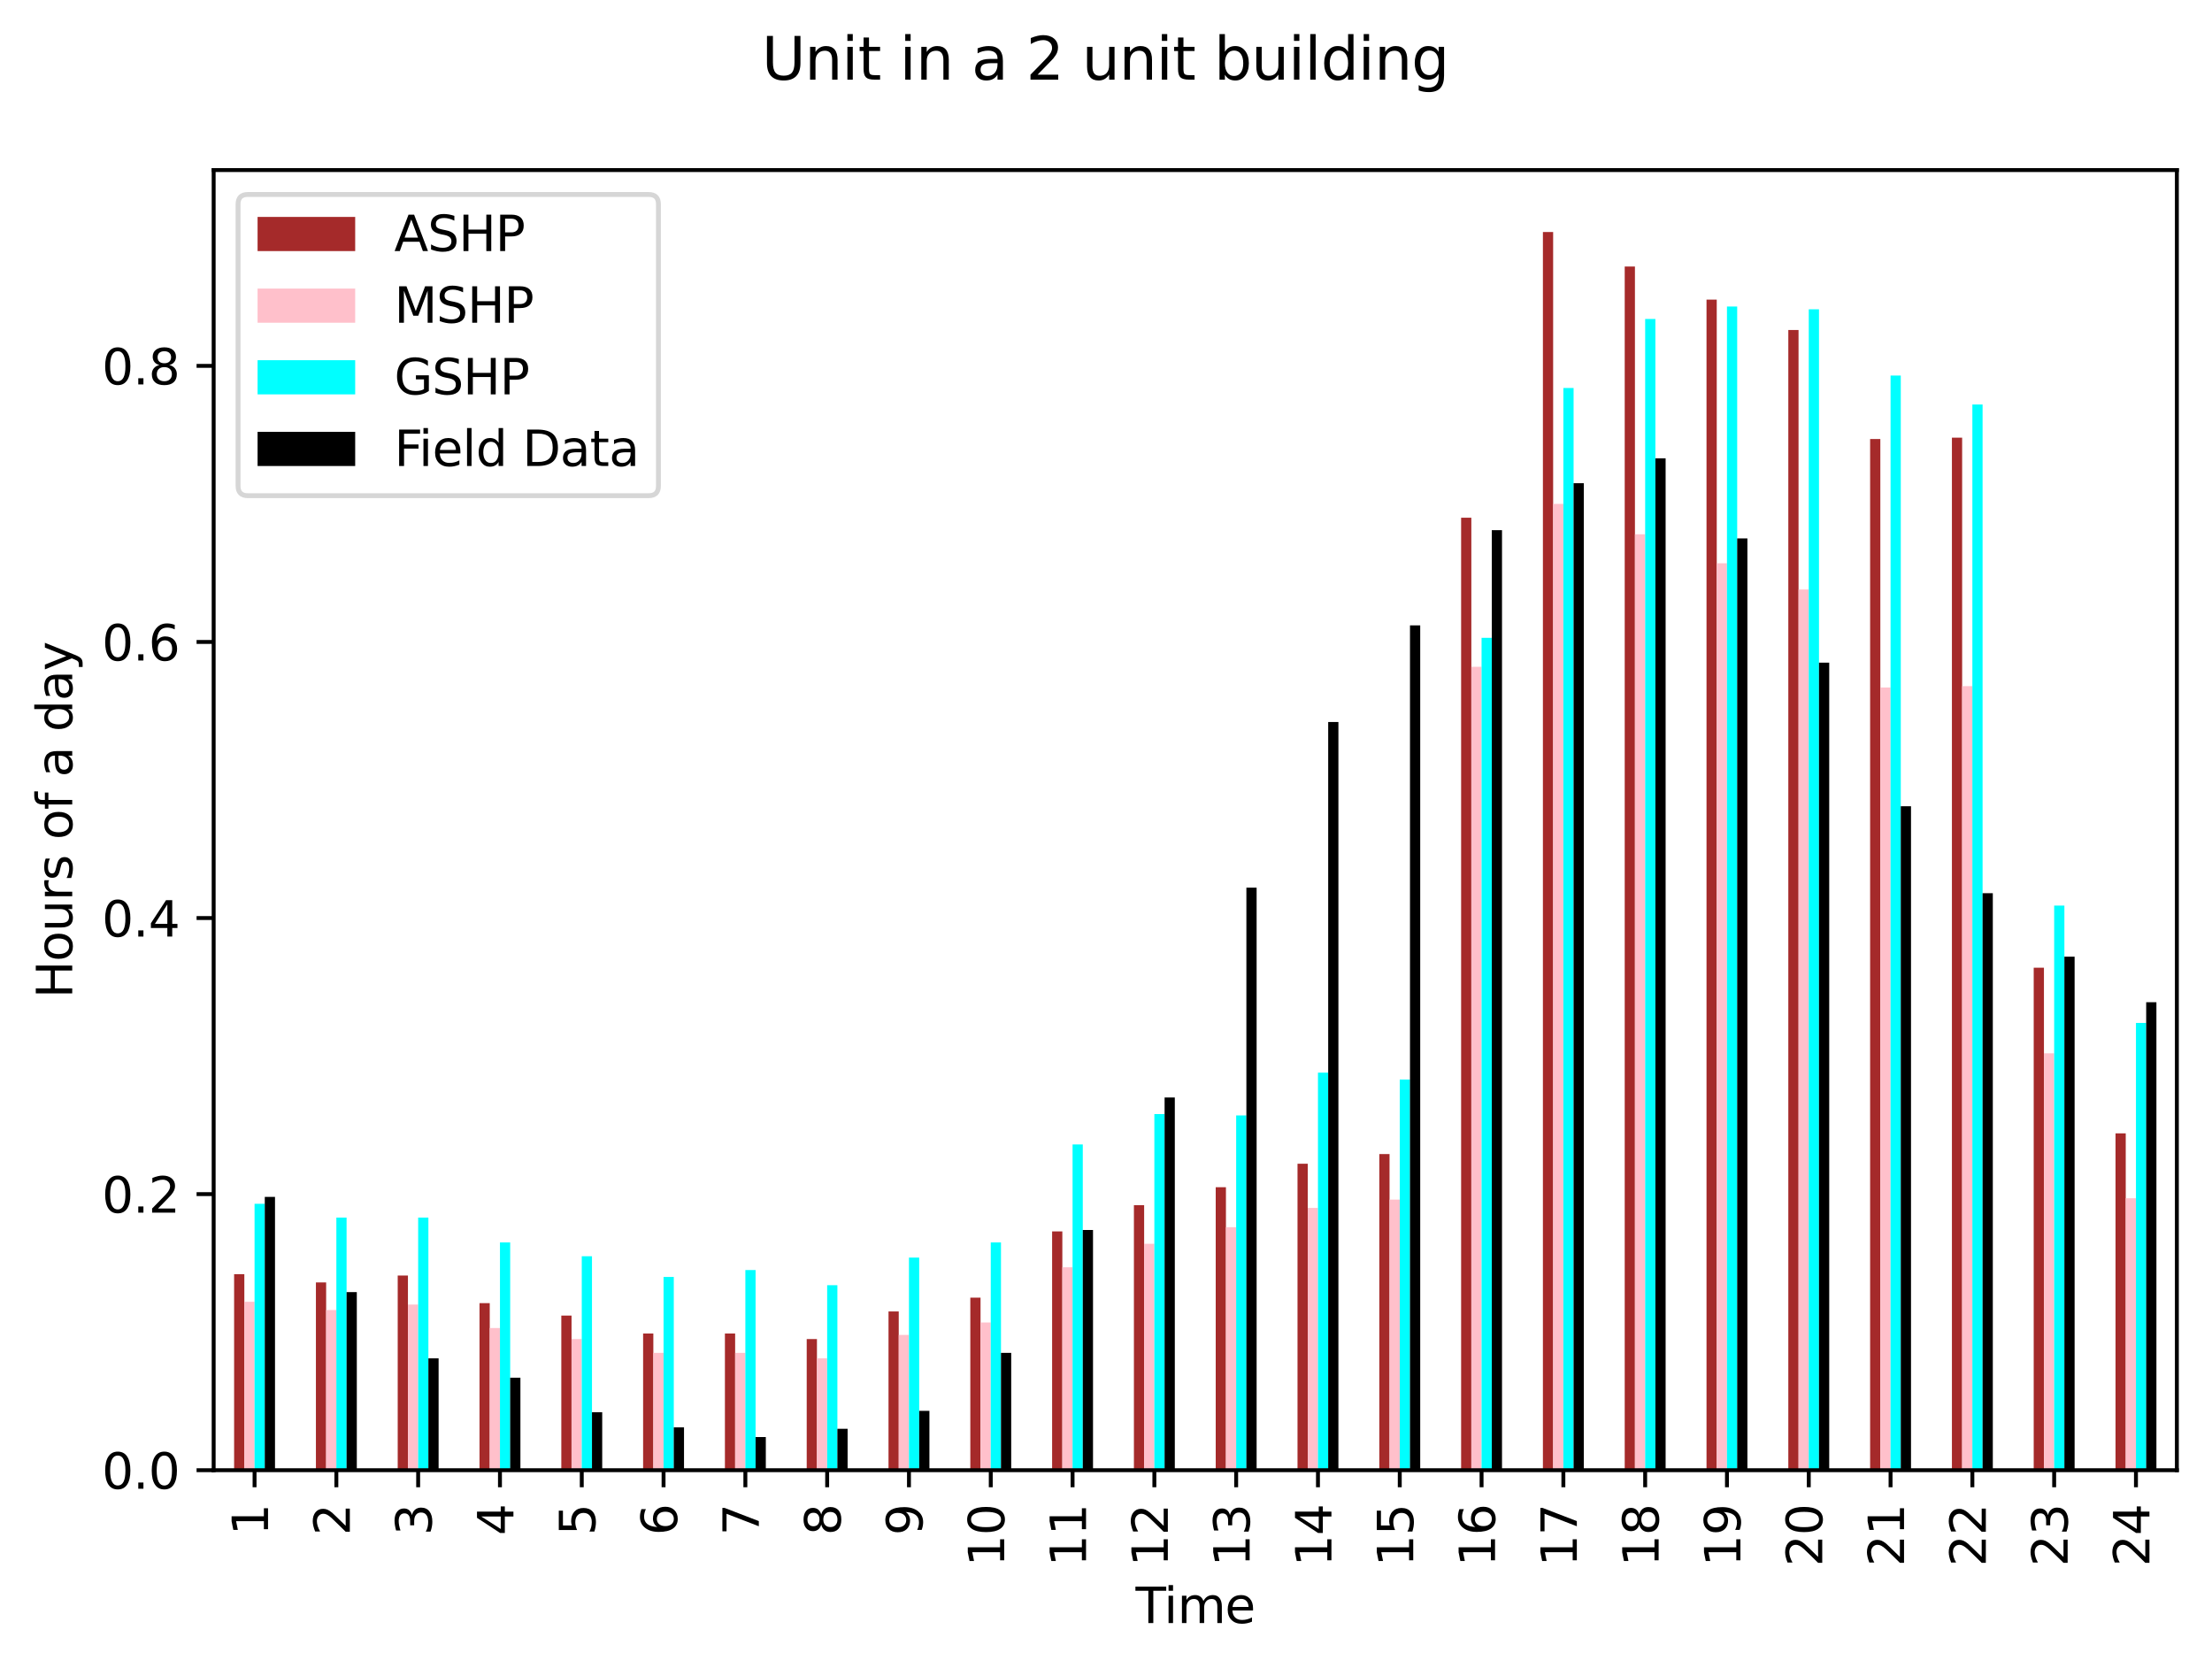 <?xml version="1.0" encoding="utf-8" standalone="no"?>
<!DOCTYPE svg PUBLIC "-//W3C//DTD SVG 1.1//EN"
  "http://www.w3.org/Graphics/SVG/1.1/DTD/svg11.dtd">
<svg xmlns:xlink="http://www.w3.org/1999/xlink" width="453.261pt" height="341.831pt" viewBox="0 0 453.261 341.831" xmlns="http://www.w3.org/2000/svg" version="1.1">
 <defs>
  <style type="text/css">*{stroke-linejoin: round; stroke-linecap: butt}</style>
 </defs>
 <g id="figure_1">
  <g id="patch_1">
   <path d="M 0 341.831 
L 453.261 341.831 
L 453.261 0 
L 0 0 
z
" style="fill: #ffffff"/>
  </g>
  <g id="axes_1">
   <g id="patch_2">
    <path d="M 43.781 301.228 
L 446.061 301.228 
L 446.061 34.848 
L 43.781 34.848 
z
" style="fill: #ffffff"/>
   </g>
   <g id="patch_3">
    <path d="M 47.972 301.228 
L 50.067 301.228 
L 50.067 261.067 
L 47.972 261.067 
z
" clip-path="url(#pb17ebfe348)" style="fill: #a52a2a"/>
   </g>
   <g id="patch_4">
    <path d="M 64.733 301.228 
L 66.829 301.228 
L 66.829 262.764 
L 64.733 262.764 
z
" clip-path="url(#pb17ebfe348)" style="fill: #a52a2a"/>
   </g>
   <g id="patch_5">
    <path d="M 81.495 301.228 
L 83.59 301.228 
L 83.59 261.349 
L 81.495 261.349 
z
" clip-path="url(#pb17ebfe348)" style="fill: #a52a2a"/>
   </g>
   <g id="patch_6">
    <path d="M 98.257 301.228 
L 100.352 301.228 
L 100.352 267.006 
L 98.257 267.006 
z
" clip-path="url(#pb17ebfe348)" style="fill: #a52a2a"/>
   </g>
   <g id="patch_7">
    <path d="M 115.018 301.228 
L 117.114 301.228 
L 117.114 269.551 
L 115.018 269.551 
z
" clip-path="url(#pb17ebfe348)" style="fill: #a52a2a"/>
   </g>
   <g id="patch_8">
    <path d="M 131.78 301.228 
L 133.875 301.228 
L 133.875 273.228 
L 131.78 273.228 
z
" clip-path="url(#pb17ebfe348)" style="fill: #a52a2a"/>
   </g>
   <g id="patch_9">
    <path d="M 148.542 301.228 
L 150.637 301.228 
L 150.637 273.228 
L 148.542 273.228 
z
" clip-path="url(#pb17ebfe348)" style="fill: #a52a2a"/>
   </g>
   <g id="patch_10">
    <path d="M 165.303 301.228 
L 167.399 301.228 
L 167.399 274.359 
L 165.303 274.359 
z
" clip-path="url(#pb17ebfe348)" style="fill: #a52a2a"/>
   </g>
   <g id="patch_11">
    <path d="M 182.065 301.228 
L 184.16 301.228 
L 184.16 268.703 
L 182.065 268.703 
z
" clip-path="url(#pb17ebfe348)" style="fill: #a52a2a"/>
   </g>
   <g id="patch_12">
    <path d="M 198.827 301.228 
L 200.922 301.228 
L 200.922 265.875 
L 198.827 265.875 
z
" clip-path="url(#pb17ebfe348)" style="fill: #a52a2a"/>
   </g>
   <g id="patch_13">
    <path d="M 215.588 301.228 
L 217.684 301.228 
L 217.684 252.299 
L 215.588 252.299 
z
" clip-path="url(#pb17ebfe348)" style="fill: #a52a2a"/>
   </g>
   <g id="patch_14">
    <path d="M 232.35 301.228 
L 234.445 301.228 
L 234.445 246.925 
L 232.35 246.925 
z
" clip-path="url(#pb17ebfe348)" style="fill: #a52a2a"/>
   </g>
   <g id="patch_15">
    <path d="M 249.112 301.228 
L 251.207 301.228 
L 251.207 243.249 
L 249.112 243.249 
z
" clip-path="url(#pb17ebfe348)" style="fill: #a52a2a"/>
   </g>
   <g id="patch_16">
    <path d="M 265.873 301.228 
L 267.969 301.228 
L 267.969 238.441 
L 265.873 238.441 
z
" clip-path="url(#pb17ebfe348)" style="fill: #a52a2a"/>
   </g>
   <g id="patch_17">
    <path d="M 282.635 301.228 
L 284.73 301.228 
L 284.73 236.461 
L 282.635 236.461 
z
" clip-path="url(#pb17ebfe348)" style="fill: #a52a2a"/>
   </g>
   <g id="patch_18">
    <path d="M 299.397 301.228 
L 301.492 301.228 
L 301.492 106.078 
L 299.397 106.078 
z
" clip-path="url(#pb17ebfe348)" style="fill: #a52a2a"/>
   </g>
   <g id="patch_19">
    <path d="M 316.158 301.228 
L 318.254 301.228 
L 318.254 47.533 
L 316.158 47.533 
z
" clip-path="url(#pb17ebfe348)" style="fill: #a52a2a"/>
   </g>
   <g id="patch_20">
    <path d="M 332.92 301.228 
L 335.015 301.228 
L 335.015 54.603 
L 332.92 54.603 
z
" clip-path="url(#pb17ebfe348)" style="fill: #a52a2a"/>
   </g>
   <g id="patch_21">
    <path d="M 349.682 301.228 
L 351.777 301.228 
L 351.777 61.391 
L 349.682 61.391 
z
" clip-path="url(#pb17ebfe348)" style="fill: #a52a2a"/>
   </g>
   <g id="patch_22">
    <path d="M 366.443 301.228 
L 368.539 301.228 
L 368.539 67.613 
L 366.443 67.613 
z
" clip-path="url(#pb17ebfe348)" style="fill: #a52a2a"/>
   </g>
   <g id="patch_23">
    <path d="M 383.205 301.228 
L 385.3 301.228 
L 385.3 89.957 
L 383.205 89.957 
z
" clip-path="url(#pb17ebfe348)" style="fill: #a52a2a"/>
   </g>
   <g id="patch_24">
    <path d="M 399.967 301.228 
L 402.062 301.228 
L 402.062 89.674 
L 399.967 89.674 
z
" clip-path="url(#pb17ebfe348)" style="fill: #a52a2a"/>
   </g>
   <g id="patch_25">
    <path d="M 416.728 301.228 
L 418.824 301.228 
L 418.824 198.279 
L 416.728 198.279 
z
" clip-path="url(#pb17ebfe348)" style="fill: #a52a2a"/>
   </g>
   <g id="patch_26">
    <path d="M 433.49 301.228 
L 435.585 301.228 
L 435.585 232.218 
L 433.49 232.218 
z
" clip-path="url(#pb17ebfe348)" style="fill: #a52a2a"/>
   </g>
   <g id="patch_27">
    <path d="M 50.067 301.228 
L 52.162 301.228 
L 52.162 266.723 
L 50.067 266.723 
z
" clip-path="url(#pb17ebfe348)" style="fill: #ffc0cb"/>
   </g>
   <g id="patch_28">
    <path d="M 66.829 301.228 
L 68.924 301.228 
L 68.924 268.42 
L 66.829 268.42 
z
" clip-path="url(#pb17ebfe348)" style="fill: #ffc0cb"/>
   </g>
   <g id="patch_29">
    <path d="M 83.59 301.228 
L 85.685 301.228 
L 85.685 267.289 
L 83.59 267.289 
z
" clip-path="url(#pb17ebfe348)" style="fill: #ffc0cb"/>
   </g>
   <g id="patch_30">
    <path d="M 100.352 301.228 
L 102.447 301.228 
L 102.447 272.097 
L 100.352 272.097 
z
" clip-path="url(#pb17ebfe348)" style="fill: #ffc0cb"/>
   </g>
   <g id="patch_31">
    <path d="M 117.114 301.228 
L 119.209 301.228 
L 119.209 274.359 
L 117.114 274.359 
z
" clip-path="url(#pb17ebfe348)" style="fill: #ffc0cb"/>
   </g>
   <g id="patch_32">
    <path d="M 133.875 301.228 
L 135.97 301.228 
L 135.97 277.188 
L 133.875 277.188 
z
" clip-path="url(#pb17ebfe348)" style="fill: #ffc0cb"/>
   </g>
   <g id="patch_33">
    <path d="M 150.637 301.228 
L 152.732 301.228 
L 152.732 277.188 
L 150.637 277.188 
z
" clip-path="url(#pb17ebfe348)" style="fill: #ffc0cb"/>
   </g>
   <g id="patch_34">
    <path d="M 167.399 301.228 
L 169.494 301.228 
L 169.494 278.319 
L 167.399 278.319 
z
" clip-path="url(#pb17ebfe348)" style="fill: #ffc0cb"/>
   </g>
   <g id="patch_35">
    <path d="M 184.16 301.228 
L 186.255 301.228 
L 186.255 273.511 
L 184.16 273.511 
z
" clip-path="url(#pb17ebfe348)" style="fill: #ffc0cb"/>
   </g>
   <g id="patch_36">
    <path d="M 200.922 301.228 
L 203.017 301.228 
L 203.017 270.966 
L 200.922 270.966 
z
" clip-path="url(#pb17ebfe348)" style="fill: #ffc0cb"/>
   </g>
   <g id="patch_37">
    <path d="M 217.684 301.228 
L 219.779 301.228 
L 219.779 259.653 
L 217.684 259.653 
z
" clip-path="url(#pb17ebfe348)" style="fill: #ffc0cb"/>
   </g>
   <g id="patch_38">
    <path d="M 234.445 301.228 
L 236.54 301.228 
L 236.54 254.844 
L 234.445 254.844 
z
" clip-path="url(#pb17ebfe348)" style="fill: #ffc0cb"/>
   </g>
   <g id="patch_39">
    <path d="M 251.207 301.228 
L 253.302 301.228 
L 253.302 251.451 
L 251.207 251.451 
z
" clip-path="url(#pb17ebfe348)" style="fill: #ffc0cb"/>
   </g>
   <g id="patch_40">
    <path d="M 267.969 301.228 
L 270.064 301.228 
L 270.064 247.491 
L 267.969 247.491 
z
" clip-path="url(#pb17ebfe348)" style="fill: #ffc0cb"/>
   </g>
   <g id="patch_41">
    <path d="M 284.73 301.228 
L 286.825 301.228 
L 286.825 245.794 
L 284.73 245.794 
z
" clip-path="url(#pb17ebfe348)" style="fill: #ffc0cb"/>
   </g>
   <g id="patch_42">
    <path d="M 301.492 301.228 
L 303.587 301.228 
L 303.587 136.623 
L 301.492 136.623 
z
" clip-path="url(#pb17ebfe348)" style="fill: #ffc0cb"/>
   </g>
   <g id="patch_43">
    <path d="M 318.254 301.228 
L 320.349 301.228 
L 320.349 103.25 
L 318.254 103.25 
z
" clip-path="url(#pb17ebfe348)" style="fill: #ffc0cb"/>
   </g>
   <g id="patch_44">
    <path d="M 335.015 301.228 
L 337.11 301.228 
L 337.11 109.472 
L 335.015 109.472 
z
" clip-path="url(#pb17ebfe348)" style="fill: #ffc0cb"/>
   </g>
   <g id="patch_45">
    <path d="M 351.777 301.228 
L 353.872 301.228 
L 353.872 115.411 
L 351.777 115.411 
z
" clip-path="url(#pb17ebfe348)" style="fill: #ffc0cb"/>
   </g>
   <g id="patch_46">
    <path d="M 368.539 301.228 
L 370.634 301.228 
L 370.634 120.785 
L 368.539 120.785 
z
" clip-path="url(#pb17ebfe348)" style="fill: #ffc0cb"/>
   </g>
   <g id="patch_47">
    <path d="M 385.3 301.228 
L 387.395 301.228 
L 387.395 140.865 
L 385.3 140.865 
z
" clip-path="url(#pb17ebfe348)" style="fill: #ffc0cb"/>
   </g>
   <g id="patch_48">
    <path d="M 402.062 301.228 
L 404.157 301.228 
L 404.157 140.583 
L 402.062 140.583 
z
" clip-path="url(#pb17ebfe348)" style="fill: #ffc0cb"/>
   </g>
   <g id="patch_49">
    <path d="M 418.824 301.228 
L 420.919 301.228 
L 420.919 215.814 
L 418.824 215.814 
z
" clip-path="url(#pb17ebfe348)" style="fill: #ffc0cb"/>
   </g>
   <g id="patch_50">
    <path d="M 435.585 301.228 
L 437.68 301.228 
L 437.68 245.511 
L 435.585 245.511 
z
" clip-path="url(#pb17ebfe348)" style="fill: #ffc0cb"/>
   </g>
   <g id="patch_51">
    <path d="M 52.162 301.228 
L 54.257 301.228 
L 54.257 246.643 
L 52.162 246.643 
z
" clip-path="url(#pb17ebfe348)" style="fill: #00ffff"/>
   </g>
   <g id="patch_52">
    <path d="M 68.924 301.228 
L 71.019 301.228 
L 71.019 249.471 
L 68.924 249.471 
z
" clip-path="url(#pb17ebfe348)" style="fill: #00ffff"/>
   </g>
   <g id="patch_53">
    <path d="M 85.685 301.228 
L 87.781 301.228 
L 87.781 249.471 
L 85.685 249.471 
z
" clip-path="url(#pb17ebfe348)" style="fill: #00ffff"/>
   </g>
   <g id="patch_54">
    <path d="M 102.447 301.228 
L 104.542 301.228 
L 104.542 254.562 
L 102.447 254.562 
z
" clip-path="url(#pb17ebfe348)" style="fill: #00ffff"/>
   </g>
   <g id="patch_55">
    <path d="M 119.209 301.228 
L 121.304 301.228 
L 121.304 257.39 
L 119.209 257.39 
z
" clip-path="url(#pb17ebfe348)" style="fill: #00ffff"/>
   </g>
   <g id="patch_56">
    <path d="M 135.97 301.228 
L 138.066 301.228 
L 138.066 261.632 
L 135.97 261.632 
z
" clip-path="url(#pb17ebfe348)" style="fill: #00ffff"/>
   </g>
   <g id="patch_57">
    <path d="M 152.732 301.228 
L 154.827 301.228 
L 154.827 260.218 
L 152.732 260.218 
z
" clip-path="url(#pb17ebfe348)" style="fill: #00ffff"/>
   </g>
   <g id="patch_58">
    <path d="M 169.494 301.228 
L 171.589 301.228 
L 171.589 263.329 
L 169.494 263.329 
z
" clip-path="url(#pb17ebfe348)" style="fill: #00ffff"/>
   </g>
   <g id="patch_59">
    <path d="M 186.255 301.228 
L 188.351 301.228 
L 188.351 257.673 
L 186.255 257.673 
z
" clip-path="url(#pb17ebfe348)" style="fill: #00ffff"/>
   </g>
   <g id="patch_60">
    <path d="M 203.017 301.228 
L 205.112 301.228 
L 205.112 254.562 
L 203.017 254.562 
z
" clip-path="url(#pb17ebfe348)" style="fill: #00ffff"/>
   </g>
   <g id="patch_61">
    <path d="M 219.779 301.228 
L 221.874 301.228 
L 221.874 234.481 
L 219.779 234.481 
z
" clip-path="url(#pb17ebfe348)" style="fill: #00ffff"/>
   </g>
   <g id="patch_62">
    <path d="M 236.54 301.228 
L 238.636 301.228 
L 238.636 228.259 
L 236.54 228.259 
z
" clip-path="url(#pb17ebfe348)" style="fill: #00ffff"/>
   </g>
   <g id="patch_63">
    <path d="M 253.302 301.228 
L 255.397 301.228 
L 255.397 228.542 
L 253.302 228.542 
z
" clip-path="url(#pb17ebfe348)" style="fill: #00ffff"/>
   </g>
   <g id="patch_64">
    <path d="M 270.064 301.228 
L 272.159 301.228 
L 272.159 219.774 
L 270.064 219.774 
z
" clip-path="url(#pb17ebfe348)" style="fill: #00ffff"/>
   </g>
   <g id="patch_65">
    <path d="M 286.825 301.228 
L 288.921 301.228 
L 288.921 221.188 
L 286.825 221.188 
z
" clip-path="url(#pb17ebfe348)" style="fill: #00ffff"/>
   </g>
   <g id="patch_66">
    <path d="M 303.587 301.228 
L 305.682 301.228 
L 305.682 130.684 
L 303.587 130.684 
z
" clip-path="url(#pb17ebfe348)" style="fill: #00ffff"/>
   </g>
   <g id="patch_67">
    <path d="M 320.349 301.228 
L 322.444 301.228 
L 322.444 79.492 
L 320.349 79.492 
z
" clip-path="url(#pb17ebfe348)" style="fill: #00ffff"/>
   </g>
   <g id="patch_68">
    <path d="M 337.11 301.228 
L 339.206 301.228 
L 339.206 65.351 
L 337.11 65.351 
z
" clip-path="url(#pb17ebfe348)" style="fill: #00ffff"/>
   </g>
   <g id="patch_69">
    <path d="M 353.872 301.228 
L 355.967 301.228 
L 355.967 62.805 
L 353.872 62.805 
z
" clip-path="url(#pb17ebfe348)" style="fill: #00ffff"/>
   </g>
   <g id="patch_70">
    <path d="M 370.634 301.228 
L 372.729 301.228 
L 372.729 63.371 
L 370.634 63.371 
z
" clip-path="url(#pb17ebfe348)" style="fill: #00ffff"/>
   </g>
   <g id="patch_71">
    <path d="M 387.395 301.228 
L 389.491 301.228 
L 389.491 76.947 
L 387.395 76.947 
z
" clip-path="url(#pb17ebfe348)" style="fill: #00ffff"/>
   </g>
   <g id="patch_72">
    <path d="M 404.157 301.228 
L 406.252 301.228 
L 406.252 82.886 
L 404.157 82.886 
z
" clip-path="url(#pb17ebfe348)" style="fill: #00ffff"/>
   </g>
   <g id="patch_73">
    <path d="M 420.919 301.228 
L 423.014 301.228 
L 423.014 185.552 
L 420.919 185.552 
z
" clip-path="url(#pb17ebfe348)" style="fill: #00ffff"/>
   </g>
   <g id="patch_74">
    <path d="M 437.68 301.228 
L 439.776 301.228 
L 439.776 209.592 
L 437.68 209.592 
z
" clip-path="url(#pb17ebfe348)" style="fill: #00ffff"/>
   </g>
   <g id="patch_75">
    <path d="M 54.257 301.228 
L 56.352 301.228 
L 56.352 245.228 
L 54.257 245.228 
z
" clip-path="url(#pb17ebfe348)"/>
   </g>
   <g id="patch_76">
    <path d="M 71.019 301.228 
L 73.114 301.228 
L 73.114 264.743 
L 71.019 264.743 
z
" clip-path="url(#pb17ebfe348)"/>
   </g>
   <g id="patch_77">
    <path d="M 87.781 301.228 
L 89.876 301.228 
L 89.876 278.319 
L 87.781 278.319 
z
" clip-path="url(#pb17ebfe348)"/>
   </g>
   <g id="patch_78">
    <path d="M 104.542 301.228 
L 106.638 301.228 
L 106.638 282.279 
L 104.542 282.279 
z
" clip-path="url(#pb17ebfe348)"/>
   </g>
   <g id="patch_79">
    <path d="M 121.304 301.228 
L 123.399 301.228 
L 123.399 289.349 
L 121.304 289.349 
z
" clip-path="url(#pb17ebfe348)"/>
   </g>
   <g id="patch_80">
    <path d="M 138.066 301.228 
L 140.161 301.228 
L 140.161 292.46 
L 138.066 292.46 
z
" clip-path="url(#pb17ebfe348)"/>
   </g>
   <g id="patch_81">
    <path d="M 154.827 301.228 
L 156.923 301.228 
L 156.923 294.44 
L 154.827 294.44 
z
" clip-path="url(#pb17ebfe348)"/>
   </g>
   <g id="patch_82">
    <path d="M 171.589 301.228 
L 173.684 301.228 
L 173.684 292.743 
L 171.589 292.743 
z
" clip-path="url(#pb17ebfe348)"/>
   </g>
   <g id="patch_83">
    <path d="M 188.351 301.228 
L 190.446 301.228 
L 190.446 289.066 
L 188.351 289.066 
z
" clip-path="url(#pb17ebfe348)"/>
   </g>
   <g id="patch_84">
    <path d="M 205.112 301.228 
L 207.208 301.228 
L 207.208 277.188 
L 205.112 277.188 
z
" clip-path="url(#pb17ebfe348)"/>
   </g>
   <g id="patch_85">
    <path d="M 221.874 301.228 
L 223.969 301.228 
L 223.969 252.016 
L 221.874 252.016 
z
" clip-path="url(#pb17ebfe348)"/>
   </g>
   <g id="patch_86">
    <path d="M 238.636 301.228 
L 240.731 301.228 
L 240.731 224.865 
L 238.636 224.865 
z
" clip-path="url(#pb17ebfe348)"/>
   </g>
   <g id="patch_87">
    <path d="M 255.397 301.228 
L 257.493 301.228 
L 257.493 181.875 
L 255.397 181.875 
z
" clip-path="url(#pb17ebfe348)"/>
   </g>
   <g id="patch_88">
    <path d="M 272.159 301.228 
L 274.254 301.228 
L 274.254 147.936 
L 272.159 147.936 
z
" clip-path="url(#pb17ebfe348)"/>
   </g>
   <g id="patch_89">
    <path d="M 288.921 301.228 
L 291.016 301.228 
L 291.016 128.138 
L 288.921 128.138 
z
" clip-path="url(#pb17ebfe348)"/>
   </g>
   <g id="patch_90">
    <path d="M 305.682 301.228 
L 307.777 301.228 
L 307.777 108.623 
L 305.682 108.623 
z
" clip-path="url(#pb17ebfe348)"/>
   </g>
   <g id="patch_91">
    <path d="M 322.444 301.228 
L 324.539 301.228 
L 324.539 99.007 
L 322.444 99.007 
z
" clip-path="url(#pb17ebfe348)"/>
   </g>
   <g id="patch_92">
    <path d="M 339.206 301.228 
L 341.301 301.228 
L 341.301 93.916 
L 339.206 93.916 
z
" clip-path="url(#pb17ebfe348)"/>
   </g>
   <g id="patch_93">
    <path d="M 355.967 301.228 
L 358.062 301.228 
L 358.062 110.32 
L 355.967 110.32 
z
" clip-path="url(#pb17ebfe348)"/>
   </g>
   <g id="patch_94">
    <path d="M 372.729 301.228 
L 374.824 301.228 
L 374.824 135.775 
L 372.729 135.775 
z
" clip-path="url(#pb17ebfe348)"/>
   </g>
   <g id="patch_95">
    <path d="M 389.491 301.228 
L 391.586 301.228 
L 391.586 165.189 
L 389.491 165.189 
z
" clip-path="url(#pb17ebfe348)"/>
   </g>
   <g id="patch_96">
    <path d="M 406.252 301.228 
L 408.348 301.228 
L 408.348 183.007 
L 406.252 183.007 
z
" clip-path="url(#pb17ebfe348)"/>
   </g>
   <g id="patch_97">
    <path d="M 423.014 301.228 
L 425.109 301.228 
L 425.109 196.017 
L 423.014 196.017 
z
" clip-path="url(#pb17ebfe348)"/>
   </g>
   <g id="patch_98">
    <path d="M 439.776 301.228 
L 441.871 301.228 
L 441.871 205.35 
L 439.776 205.35 
z
" clip-path="url(#pb17ebfe348)"/>
   </g>
   <g id="matplotlib.axis_1">
    <g id="xtick_1">
     <g id="line2d_1">
      <defs>
       <path id="m1791412295" d="M 0 0 
L 0 3.5 
" style="stroke: #000000; stroke-width: 0.8"/>
      </defs>
      <g>
       <use xlink:href="#m1791412295" x="52.162" y="301.228" style="stroke: #000000; stroke-width: 0.8"/>
      </g>
     </g>
     <g id="text_1">
      <!-- 1 -->
      <g transform="translate(54.921 314.591) rotate(-90) scale(0.1 -0.1)">
       <defs>
        <path id="DejaVuSans-31" d="M 794 531 
L 1825 531 
L 1825 4091 
L 703 3866 
L 703 4441 
L 1819 4666 
L 2450 4666 
L 2450 531 
L 3481 531 
L 3481 0 
L 794 0 
L 794 531 
z
" transform="scale(0.016)"/>
       </defs>
       <use xlink:href="#DejaVuSans-31"/>
      </g>
     </g>
    </g>
    <g id="xtick_2">
     <g id="line2d_2">
      <g>
       <use xlink:href="#m1791412295" x="68.924" y="301.228" style="stroke: #000000; stroke-width: 0.8"/>
      </g>
     </g>
     <g id="text_2">
      <!-- 2 -->
      <g transform="translate(71.683 314.591) rotate(-90) scale(0.1 -0.1)">
       <defs>
        <path id="DejaVuSans-32" d="M 1228 531 
L 3431 531 
L 3431 0 
L 469 0 
L 469 531 
Q 828 903 1448 1529 
Q 2069 2156 2228 2338 
Q 2531 2678 2651 2914 
Q 2772 3150 2772 3378 
Q 2772 3750 2511 3984 
Q 2250 4219 1831 4219 
Q 1534 4219 1204 4116 
Q 875 4013 500 3803 
L 500 4441 
Q 881 4594 1212 4672 
Q 1544 4750 1819 4750 
Q 2544 4750 2975 4387 
Q 3406 4025 3406 3419 
Q 3406 3131 3298 2873 
Q 3191 2616 2906 2266 
Q 2828 2175 2409 1742 
Q 1991 1309 1228 531 
z
" transform="scale(0.016)"/>
       </defs>
       <use xlink:href="#DejaVuSans-32"/>
      </g>
     </g>
    </g>
    <g id="xtick_3">
     <g id="line2d_3">
      <g>
       <use xlink:href="#m1791412295" x="85.685" y="301.228" style="stroke: #000000; stroke-width: 0.8"/>
      </g>
     </g>
     <g id="text_3">
      <!-- 3 -->
      <g transform="translate(88.445 314.591) rotate(-90) scale(0.1 -0.1)">
       <defs>
        <path id="DejaVuSans-33" d="M 2597 2516 
Q 3050 2419 3304 2112 
Q 3559 1806 3559 1356 
Q 3559 666 3084 287 
Q 2609 -91 1734 -91 
Q 1441 -91 1130 -33 
Q 819 25 488 141 
L 488 750 
Q 750 597 1062 519 
Q 1375 441 1716 441 
Q 2309 441 2620 675 
Q 2931 909 2931 1356 
Q 2931 1769 2642 2001 
Q 2353 2234 1838 2234 
L 1294 2234 
L 1294 2753 
L 1863 2753 
Q 2328 2753 2575 2939 
Q 2822 3125 2822 3475 
Q 2822 3834 2567 4026 
Q 2313 4219 1838 4219 
Q 1578 4219 1281 4162 
Q 984 4106 628 3988 
L 628 4550 
Q 988 4650 1302 4700 
Q 1616 4750 1894 4750 
Q 2613 4750 3031 4423 
Q 3450 4097 3450 3541 
Q 3450 3153 3228 2886 
Q 3006 2619 2597 2516 
z
" transform="scale(0.016)"/>
       </defs>
       <use xlink:href="#DejaVuSans-33"/>
      </g>
     </g>
    </g>
    <g id="xtick_4">
     <g id="line2d_4">
      <g>
       <use xlink:href="#m1791412295" x="102.447" y="301.228" style="stroke: #000000; stroke-width: 0.8"/>
      </g>
     </g>
     <g id="text_4">
      <!-- 4 -->
      <g transform="translate(105.206 314.591) rotate(-90) scale(0.1 -0.1)">
       <defs>
        <path id="DejaVuSans-34" d="M 2419 4116 
L 825 1625 
L 2419 1625 
L 2419 4116 
z
M 2253 4666 
L 3047 4666 
L 3047 1625 
L 3713 1625 
L 3713 1100 
L 3047 1100 
L 3047 0 
L 2419 0 
L 2419 1100 
L 313 1100 
L 313 1709 
L 2253 4666 
z
" transform="scale(0.016)"/>
       </defs>
       <use xlink:href="#DejaVuSans-34"/>
      </g>
     </g>
    </g>
    <g id="xtick_5">
     <g id="line2d_5">
      <g>
       <use xlink:href="#m1791412295" x="119.209" y="301.228" style="stroke: #000000; stroke-width: 0.8"/>
      </g>
     </g>
     <g id="text_5">
      <!-- 5 -->
      <g transform="translate(121.968 314.591) rotate(-90) scale(0.1 -0.1)">
       <defs>
        <path id="DejaVuSans-35" d="M 691 4666 
L 3169 4666 
L 3169 4134 
L 1269 4134 
L 1269 2991 
Q 1406 3038 1543 3061 
Q 1681 3084 1819 3084 
Q 2600 3084 3056 2656 
Q 3513 2228 3513 1497 
Q 3513 744 3044 326 
Q 2575 -91 1722 -91 
Q 1428 -91 1123 -41 
Q 819 9 494 109 
L 494 744 
Q 775 591 1075 516 
Q 1375 441 1709 441 
Q 2250 441 2565 725 
Q 2881 1009 2881 1497 
Q 2881 1984 2565 2268 
Q 2250 2553 1709 2553 
Q 1456 2553 1204 2497 
Q 953 2441 691 2322 
L 691 4666 
z
" transform="scale(0.016)"/>
       </defs>
       <use xlink:href="#DejaVuSans-35"/>
      </g>
     </g>
    </g>
    <g id="xtick_6">
     <g id="line2d_6">
      <g>
       <use xlink:href="#m1791412295" x="135.97" y="301.228" style="stroke: #000000; stroke-width: 0.8"/>
      </g>
     </g>
     <g id="text_6">
      <!-- 6 -->
      <g transform="translate(138.73 314.591) rotate(-90) scale(0.1 -0.1)">
       <defs>
        <path id="DejaVuSans-36" d="M 2113 2584 
Q 1688 2584 1439 2293 
Q 1191 2003 1191 1497 
Q 1191 994 1439 701 
Q 1688 409 2113 409 
Q 2538 409 2786 701 
Q 3034 994 3034 1497 
Q 3034 2003 2786 2293 
Q 2538 2584 2113 2584 
z
M 3366 4563 
L 3366 3988 
Q 3128 4100 2886 4159 
Q 2644 4219 2406 4219 
Q 1781 4219 1451 3797 
Q 1122 3375 1075 2522 
Q 1259 2794 1537 2939 
Q 1816 3084 2150 3084 
Q 2853 3084 3261 2657 
Q 3669 2231 3669 1497 
Q 3669 778 3244 343 
Q 2819 -91 2113 -91 
Q 1303 -91 875 529 
Q 447 1150 447 2328 
Q 447 3434 972 4092 
Q 1497 4750 2381 4750 
Q 2619 4750 2861 4703 
Q 3103 4656 3366 4563 
z
" transform="scale(0.016)"/>
       </defs>
       <use xlink:href="#DejaVuSans-36"/>
      </g>
     </g>
    </g>
    <g id="xtick_7">
     <g id="line2d_7">
      <g>
       <use xlink:href="#m1791412295" x="152.732" y="301.228" style="stroke: #000000; stroke-width: 0.8"/>
      </g>
     </g>
     <g id="text_7">
      <!-- 7 -->
      <g transform="translate(155.491 314.591) rotate(-90) scale(0.1 -0.1)">
       <defs>
        <path id="DejaVuSans-37" d="M 525 4666 
L 3525 4666 
L 3525 4397 
L 1831 0 
L 1172 0 
L 2766 4134 
L 525 4134 
L 525 4666 
z
" transform="scale(0.016)"/>
       </defs>
       <use xlink:href="#DejaVuSans-37"/>
      </g>
     </g>
    </g>
    <g id="xtick_8">
     <g id="line2d_8">
      <g>
       <use xlink:href="#m1791412295" x="169.494" y="301.228" style="stroke: #000000; stroke-width: 0.8"/>
      </g>
     </g>
     <g id="text_8">
      <!-- 8 -->
      <g transform="translate(172.253 314.591) rotate(-90) scale(0.1 -0.1)">
       <defs>
        <path id="DejaVuSans-38" d="M 2034 2216 
Q 1584 2216 1326 1975 
Q 1069 1734 1069 1313 
Q 1069 891 1326 650 
Q 1584 409 2034 409 
Q 2484 409 2743 651 
Q 3003 894 3003 1313 
Q 3003 1734 2745 1975 
Q 2488 2216 2034 2216 
z
M 1403 2484 
Q 997 2584 770 2862 
Q 544 3141 544 3541 
Q 544 4100 942 4425 
Q 1341 4750 2034 4750 
Q 2731 4750 3128 4425 
Q 3525 4100 3525 3541 
Q 3525 3141 3298 2862 
Q 3072 2584 2669 2484 
Q 3125 2378 3379 2068 
Q 3634 1759 3634 1313 
Q 3634 634 3220 271 
Q 2806 -91 2034 -91 
Q 1263 -91 848 271 
Q 434 634 434 1313 
Q 434 1759 690 2068 
Q 947 2378 1403 2484 
z
M 1172 3481 
Q 1172 3119 1398 2916 
Q 1625 2713 2034 2713 
Q 2441 2713 2670 2916 
Q 2900 3119 2900 3481 
Q 2900 3844 2670 4047 
Q 2441 4250 2034 4250 
Q 1625 4250 1398 4047 
Q 1172 3844 1172 3481 
z
" transform="scale(0.016)"/>
       </defs>
       <use xlink:href="#DejaVuSans-38"/>
      </g>
     </g>
    </g>
    <g id="xtick_9">
     <g id="line2d_9">
      <g>
       <use xlink:href="#m1791412295" x="186.255" y="301.228" style="stroke: #000000; stroke-width: 0.8"/>
      </g>
     </g>
     <g id="text_9">
      <!-- 9 -->
      <g transform="translate(189.015 314.591) rotate(-90) scale(0.1 -0.1)">
       <defs>
        <path id="DejaVuSans-39" d="M 703 97 
L 703 672 
Q 941 559 1184 500 
Q 1428 441 1663 441 
Q 2288 441 2617 861 
Q 2947 1281 2994 2138 
Q 2813 1869 2534 1725 
Q 2256 1581 1919 1581 
Q 1219 1581 811 2004 
Q 403 2428 403 3163 
Q 403 3881 828 4315 
Q 1253 4750 1959 4750 
Q 2769 4750 3195 4129 
Q 3622 3509 3622 2328 
Q 3622 1225 3098 567 
Q 2575 -91 1691 -91 
Q 1453 -91 1209 -44 
Q 966 3 703 97 
z
M 1959 2075 
Q 2384 2075 2632 2365 
Q 2881 2656 2881 3163 
Q 2881 3666 2632 3958 
Q 2384 4250 1959 4250 
Q 1534 4250 1286 3958 
Q 1038 3666 1038 3163 
Q 1038 2656 1286 2365 
Q 1534 2075 1959 2075 
z
" transform="scale(0.016)"/>
       </defs>
       <use xlink:href="#DejaVuSans-39"/>
      </g>
     </g>
    </g>
    <g id="xtick_10">
     <g id="line2d_10">
      <g>
       <use xlink:href="#m1791412295" x="203.017" y="301.228" style="stroke: #000000; stroke-width: 0.8"/>
      </g>
     </g>
     <g id="text_10">
      <!-- 10 -->
      <g transform="translate(205.776 320.953) rotate(-90) scale(0.1 -0.1)">
       <defs>
        <path id="DejaVuSans-30" d="M 2034 4250 
Q 1547 4250 1301 3770 
Q 1056 3291 1056 2328 
Q 1056 1369 1301 889 
Q 1547 409 2034 409 
Q 2525 409 2770 889 
Q 3016 1369 3016 2328 
Q 3016 3291 2770 3770 
Q 2525 4250 2034 4250 
z
M 2034 4750 
Q 2819 4750 3233 4129 
Q 3647 3509 3647 2328 
Q 3647 1150 3233 529 
Q 2819 -91 2034 -91 
Q 1250 -91 836 529 
Q 422 1150 422 2328 
Q 422 3509 836 4129 
Q 1250 4750 2034 4750 
z
" transform="scale(0.016)"/>
       </defs>
       <use xlink:href="#DejaVuSans-31"/>
       <use xlink:href="#DejaVuSans-30" x="63.623"/>
      </g>
     </g>
    </g>
    <g id="xtick_11">
     <g id="line2d_11">
      <g>
       <use xlink:href="#m1791412295" x="219.779" y="301.228" style="stroke: #000000; stroke-width: 0.8"/>
      </g>
     </g>
     <g id="text_11">
      <!-- 11 -->
      <g transform="translate(222.538 320.953) rotate(-90) scale(0.1 -0.1)">
       <use xlink:href="#DejaVuSans-31"/>
       <use xlink:href="#DejaVuSans-31" x="63.623"/>
      </g>
     </g>
    </g>
    <g id="xtick_12">
     <g id="line2d_12">
      <g>
       <use xlink:href="#m1791412295" x="236.54" y="301.228" style="stroke: #000000; stroke-width: 0.8"/>
      </g>
     </g>
     <g id="text_12">
      <!-- 12 -->
      <g transform="translate(239.3 320.953) rotate(-90) scale(0.1 -0.1)">
       <use xlink:href="#DejaVuSans-31"/>
       <use xlink:href="#DejaVuSans-32" x="63.623"/>
      </g>
     </g>
    </g>
    <g id="xtick_13">
     <g id="line2d_13">
      <g>
       <use xlink:href="#m1791412295" x="253.302" y="301.228" style="stroke: #000000; stroke-width: 0.8"/>
      </g>
     </g>
     <g id="text_13">
      <!-- 13 -->
      <g transform="translate(256.061 320.953) rotate(-90) scale(0.1 -0.1)">
       <use xlink:href="#DejaVuSans-31"/>
       <use xlink:href="#DejaVuSans-33" x="63.623"/>
      </g>
     </g>
    </g>
    <g id="xtick_14">
     <g id="line2d_14">
      <g>
       <use xlink:href="#m1791412295" x="270.064" y="301.228" style="stroke: #000000; stroke-width: 0.8"/>
      </g>
     </g>
     <g id="text_14">
      <!-- 14 -->
      <g transform="translate(272.823 320.953) rotate(-90) scale(0.1 -0.1)">
       <use xlink:href="#DejaVuSans-31"/>
       <use xlink:href="#DejaVuSans-34" x="63.623"/>
      </g>
     </g>
    </g>
    <g id="xtick_15">
     <g id="line2d_15">
      <g>
       <use xlink:href="#m1791412295" x="286.825" y="301.228" style="stroke: #000000; stroke-width: 0.8"/>
      </g>
     </g>
     <g id="text_15">
      <!-- 15 -->
      <g transform="translate(289.585 320.953) rotate(-90) scale(0.1 -0.1)">
       <use xlink:href="#DejaVuSans-31"/>
       <use xlink:href="#DejaVuSans-35" x="63.623"/>
      </g>
     </g>
    </g>
    <g id="xtick_16">
     <g id="line2d_16">
      <g>
       <use xlink:href="#m1791412295" x="303.587" y="301.228" style="stroke: #000000; stroke-width: 0.8"/>
      </g>
     </g>
     <g id="text_16">
      <!-- 16 -->
      <g transform="translate(306.346 320.953) rotate(-90) scale(0.1 -0.1)">
       <use xlink:href="#DejaVuSans-31"/>
       <use xlink:href="#DejaVuSans-36" x="63.623"/>
      </g>
     </g>
    </g>
    <g id="xtick_17">
     <g id="line2d_17">
      <g>
       <use xlink:href="#m1791412295" x="320.349" y="301.228" style="stroke: #000000; stroke-width: 0.8"/>
      </g>
     </g>
     <g id="text_17">
      <!-- 17 -->
      <g transform="translate(323.108 320.953) rotate(-90) scale(0.1 -0.1)">
       <use xlink:href="#DejaVuSans-31"/>
       <use xlink:href="#DejaVuSans-37" x="63.623"/>
      </g>
     </g>
    </g>
    <g id="xtick_18">
     <g id="line2d_18">
      <g>
       <use xlink:href="#m1791412295" x="337.11" y="301.228" style="stroke: #000000; stroke-width: 0.8"/>
      </g>
     </g>
     <g id="text_18">
      <!-- 18 -->
      <g transform="translate(339.87 320.953) rotate(-90) scale(0.1 -0.1)">
       <use xlink:href="#DejaVuSans-31"/>
       <use xlink:href="#DejaVuSans-38" x="63.623"/>
      </g>
     </g>
    </g>
    <g id="xtick_19">
     <g id="line2d_19">
      <g>
       <use xlink:href="#m1791412295" x="353.872" y="301.228" style="stroke: #000000; stroke-width: 0.8"/>
      </g>
     </g>
     <g id="text_19">
      <!-- 19 -->
      <g transform="translate(356.631 320.953) rotate(-90) scale(0.1 -0.1)">
       <use xlink:href="#DejaVuSans-31"/>
       <use xlink:href="#DejaVuSans-39" x="63.623"/>
      </g>
     </g>
    </g>
    <g id="xtick_20">
     <g id="line2d_20">
      <g>
       <use xlink:href="#m1791412295" x="370.634" y="301.228" style="stroke: #000000; stroke-width: 0.8"/>
      </g>
     </g>
     <g id="text_20">
      <!-- 20 -->
      <g transform="translate(373.393 320.953) rotate(-90) scale(0.1 -0.1)">
       <use xlink:href="#DejaVuSans-32"/>
       <use xlink:href="#DejaVuSans-30" x="63.623"/>
      </g>
     </g>
    </g>
    <g id="xtick_21">
     <g id="line2d_21">
      <g>
       <use xlink:href="#m1791412295" x="387.395" y="301.228" style="stroke: #000000; stroke-width: 0.8"/>
      </g>
     </g>
     <g id="text_21">
      <!-- 21 -->
      <g transform="translate(390.155 320.953) rotate(-90) scale(0.1 -0.1)">
       <use xlink:href="#DejaVuSans-32"/>
       <use xlink:href="#DejaVuSans-31" x="63.623"/>
      </g>
     </g>
    </g>
    <g id="xtick_22">
     <g id="line2d_22">
      <g>
       <use xlink:href="#m1791412295" x="404.157" y="301.228" style="stroke: #000000; stroke-width: 0.8"/>
      </g>
     </g>
     <g id="text_22">
      <!-- 22 -->
      <g transform="translate(406.916 320.953) rotate(-90) scale(0.1 -0.1)">
       <use xlink:href="#DejaVuSans-32"/>
       <use xlink:href="#DejaVuSans-32" x="63.623"/>
      </g>
     </g>
    </g>
    <g id="xtick_23">
     <g id="line2d_23">
      <g>
       <use xlink:href="#m1791412295" x="420.919" y="301.228" style="stroke: #000000; stroke-width: 0.8"/>
      </g>
     </g>
     <g id="text_23">
      <!-- 23 -->
      <g transform="translate(423.678 320.953) rotate(-90) scale(0.1 -0.1)">
       <use xlink:href="#DejaVuSans-32"/>
       <use xlink:href="#DejaVuSans-33" x="63.623"/>
      </g>
     </g>
    </g>
    <g id="xtick_24">
     <g id="line2d_24">
      <g>
       <use xlink:href="#m1791412295" x="437.68" y="301.228" style="stroke: #000000; stroke-width: 0.8"/>
      </g>
     </g>
     <g id="text_24">
      <!-- 24 -->
      <g transform="translate(440.44 320.953) rotate(-90) scale(0.1 -0.1)">
       <use xlink:href="#DejaVuSans-32"/>
       <use xlink:href="#DejaVuSans-34" x="63.623"/>
      </g>
     </g>
    </g>
    <g id="text_25">
     <!-- Time -->
     <g transform="translate(232.688 332.551) scale(0.1 -0.1)">
      <defs>
       <path id="DejaVuSans-54" d="M -19 4666 
L 3928 4666 
L 3928 4134 
L 2272 4134 
L 2272 0 
L 1638 0 
L 1638 4134 
L -19 4134 
L -19 4666 
z
" transform="scale(0.016)"/>
       <path id="DejaVuSans-69" d="M 603 3500 
L 1178 3500 
L 1178 0 
L 603 0 
L 603 3500 
z
M 603 4863 
L 1178 4863 
L 1178 4134 
L 603 4134 
L 603 4863 
z
" transform="scale(0.016)"/>
       <path id="DejaVuSans-6d" d="M 3328 2828 
Q 3544 3216 3844 3400 
Q 4144 3584 4550 3584 
Q 5097 3584 5394 3201 
Q 5691 2819 5691 2113 
L 5691 0 
L 5113 0 
L 5113 2094 
Q 5113 2597 4934 2840 
Q 4756 3084 4391 3084 
Q 3944 3084 3684 2787 
Q 3425 2491 3425 1978 
L 3425 0 
L 2847 0 
L 2847 2094 
Q 2847 2600 2669 2842 
Q 2491 3084 2119 3084 
Q 1678 3084 1418 2786 
Q 1159 2488 1159 1978 
L 1159 0 
L 581 0 
L 581 3500 
L 1159 3500 
L 1159 2956 
Q 1356 3278 1631 3431 
Q 1906 3584 2284 3584 
Q 2666 3584 2933 3390 
Q 3200 3197 3328 2828 
z
" transform="scale(0.016)"/>
       <path id="DejaVuSans-65" d="M 3597 1894 
L 3597 1613 
L 953 1613 
Q 991 1019 1311 708 
Q 1631 397 2203 397 
Q 2534 397 2845 478 
Q 3156 559 3463 722 
L 3463 178 
Q 3153 47 2828 -22 
Q 2503 -91 2169 -91 
Q 1331 -91 842 396 
Q 353 884 353 1716 
Q 353 2575 817 3079 
Q 1281 3584 2069 3584 
Q 2775 3584 3186 3129 
Q 3597 2675 3597 1894 
z
M 3022 2063 
Q 3016 2534 2758 2815 
Q 2500 3097 2075 3097 
Q 1594 3097 1305 2825 
Q 1016 2553 972 2059 
L 3022 2063 
z
" transform="scale(0.016)"/>
      </defs>
      <use xlink:href="#DejaVuSans-54"/>
      <use xlink:href="#DejaVuSans-69" x="57.959"/>
      <use xlink:href="#DejaVuSans-6d" x="85.742"/>
      <use xlink:href="#DejaVuSans-65" x="183.154"/>
     </g>
    </g>
   </g>
   <g id="matplotlib.axis_2">
    <g id="ytick_1">
     <g id="line2d_25">
      <defs>
       <path id="m4e1ecf31d8" d="M 0 0 
L -3.5 0 
" style="stroke: #000000; stroke-width: 0.8"/>
      </defs>
      <g>
       <use xlink:href="#m4e1ecf31d8" x="43.781" y="301.228" style="stroke: #000000; stroke-width: 0.8"/>
      </g>
     </g>
     <g id="text_26">
      <!-- 0.0 -->
      <g transform="translate(20.878 305.027) scale(0.1 -0.1)">
       <defs>
        <path id="DejaVuSans-2e" d="M 684 794 
L 1344 794 
L 1344 0 
L 684 0 
L 684 794 
z
" transform="scale(0.016)"/>
       </defs>
       <use xlink:href="#DejaVuSans-30"/>
       <use xlink:href="#DejaVuSans-2e" x="63.623"/>
       <use xlink:href="#DejaVuSans-30" x="95.41"/>
      </g>
     </g>
    </g>
    <g id="ytick_2">
     <g id="line2d_26">
      <g>
       <use xlink:href="#m4e1ecf31d8" x="43.781" y="244.663" style="stroke: #000000; stroke-width: 0.8"/>
      </g>
     </g>
     <g id="text_27">
      <!-- 0.2 -->
      <g transform="translate(20.878 248.462) scale(0.1 -0.1)">
       <use xlink:href="#DejaVuSans-30"/>
       <use xlink:href="#DejaVuSans-2e" x="63.623"/>
       <use xlink:href="#DejaVuSans-32" x="95.41"/>
      </g>
     </g>
    </g>
    <g id="ytick_3">
     <g id="line2d_27">
      <g>
       <use xlink:href="#m4e1ecf31d8" x="43.781" y="188.097" style="stroke: #000000; stroke-width: 0.8"/>
      </g>
     </g>
     <g id="text_28">
      <!-- 0.4 -->
      <g transform="translate(20.878 191.897) scale(0.1 -0.1)">
       <use xlink:href="#DejaVuSans-30"/>
       <use xlink:href="#DejaVuSans-2e" x="63.623"/>
       <use xlink:href="#DejaVuSans-34" x="95.41"/>
      </g>
     </g>
    </g>
    <g id="ytick_4">
     <g id="line2d_28">
      <g>
       <use xlink:href="#m4e1ecf31d8" x="43.781" y="131.532" style="stroke: #000000; stroke-width: 0.8"/>
      </g>
     </g>
     <g id="text_29">
      <!-- 0.6 -->
      <g transform="translate(20.878 135.331) scale(0.1 -0.1)">
       <use xlink:href="#DejaVuSans-30"/>
       <use xlink:href="#DejaVuSans-2e" x="63.623"/>
       <use xlink:href="#DejaVuSans-36" x="95.41"/>
      </g>
     </g>
    </g>
    <g id="ytick_5">
     <g id="line2d_29">
      <g>
       <use xlink:href="#m4e1ecf31d8" x="43.781" y="74.967" style="stroke: #000000; stroke-width: 0.8"/>
      </g>
     </g>
     <g id="text_30">
      <!-- 0.8 -->
      <g transform="translate(20.878 78.766) scale(0.1 -0.1)">
       <use xlink:href="#DejaVuSans-30"/>
       <use xlink:href="#DejaVuSans-2e" x="63.623"/>
       <use xlink:href="#DejaVuSans-38" x="95.41"/>
      </g>
     </g>
    </g>
    <g id="text_31">
     <!-- Hours of a day -->
     <g transform="translate(14.798 204.535) rotate(-90) scale(0.1 -0.1)">
      <defs>
       <path id="DejaVuSans-48" d="M 628 4666 
L 1259 4666 
L 1259 2753 
L 3553 2753 
L 3553 4666 
L 4184 4666 
L 4184 0 
L 3553 0 
L 3553 2222 
L 1259 2222 
L 1259 0 
L 628 0 
L 628 4666 
z
" transform="scale(0.016)"/>
       <path id="DejaVuSans-6f" d="M 1959 3097 
Q 1497 3097 1228 2736 
Q 959 2375 959 1747 
Q 959 1119 1226 758 
Q 1494 397 1959 397 
Q 2419 397 2687 759 
Q 2956 1122 2956 1747 
Q 2956 2369 2687 2733 
Q 2419 3097 1959 3097 
z
M 1959 3584 
Q 2709 3584 3137 3096 
Q 3566 2609 3566 1747 
Q 3566 888 3137 398 
Q 2709 -91 1959 -91 
Q 1206 -91 779 398 
Q 353 888 353 1747 
Q 353 2609 779 3096 
Q 1206 3584 1959 3584 
z
" transform="scale(0.016)"/>
       <path id="DejaVuSans-75" d="M 544 1381 
L 544 3500 
L 1119 3500 
L 1119 1403 
Q 1119 906 1312 657 
Q 1506 409 1894 409 
Q 2359 409 2629 706 
Q 2900 1003 2900 1516 
L 2900 3500 
L 3475 3500 
L 3475 0 
L 2900 0 
L 2900 538 
Q 2691 219 2414 64 
Q 2138 -91 1772 -91 
Q 1169 -91 856 284 
Q 544 659 544 1381 
z
M 1991 3584 
L 1991 3584 
z
" transform="scale(0.016)"/>
       <path id="DejaVuSans-72" d="M 2631 2963 
Q 2534 3019 2420 3045 
Q 2306 3072 2169 3072 
Q 1681 3072 1420 2755 
Q 1159 2438 1159 1844 
L 1159 0 
L 581 0 
L 581 3500 
L 1159 3500 
L 1159 2956 
Q 1341 3275 1631 3429 
Q 1922 3584 2338 3584 
Q 2397 3584 2469 3576 
Q 2541 3569 2628 3553 
L 2631 2963 
z
" transform="scale(0.016)"/>
       <path id="DejaVuSans-73" d="M 2834 3397 
L 2834 2853 
Q 2591 2978 2328 3040 
Q 2066 3103 1784 3103 
Q 1356 3103 1142 2972 
Q 928 2841 928 2578 
Q 928 2378 1081 2264 
Q 1234 2150 1697 2047 
L 1894 2003 
Q 2506 1872 2764 1633 
Q 3022 1394 3022 966 
Q 3022 478 2636 193 
Q 2250 -91 1575 -91 
Q 1294 -91 989 -36 
Q 684 19 347 128 
L 347 722 
Q 666 556 975 473 
Q 1284 391 1588 391 
Q 1994 391 2212 530 
Q 2431 669 2431 922 
Q 2431 1156 2273 1281 
Q 2116 1406 1581 1522 
L 1381 1569 
Q 847 1681 609 1914 
Q 372 2147 372 2553 
Q 372 3047 722 3315 
Q 1072 3584 1716 3584 
Q 2034 3584 2315 3537 
Q 2597 3491 2834 3397 
z
" transform="scale(0.016)"/>
       <path id="DejaVuSans-20" transform="scale(0.016)"/>
       <path id="DejaVuSans-66" d="M 2375 4863 
L 2375 4384 
L 1825 4384 
Q 1516 4384 1395 4259 
Q 1275 4134 1275 3809 
L 1275 3500 
L 2222 3500 
L 2222 3053 
L 1275 3053 
L 1275 0 
L 697 0 
L 697 3053 
L 147 3053 
L 147 3500 
L 697 3500 
L 697 3744 
Q 697 4328 969 4595 
Q 1241 4863 1831 4863 
L 2375 4863 
z
" transform="scale(0.016)"/>
       <path id="DejaVuSans-61" d="M 2194 1759 
Q 1497 1759 1228 1600 
Q 959 1441 959 1056 
Q 959 750 1161 570 
Q 1363 391 1709 391 
Q 2188 391 2477 730 
Q 2766 1069 2766 1631 
L 2766 1759 
L 2194 1759 
z
M 3341 1997 
L 3341 0 
L 2766 0 
L 2766 531 
Q 2569 213 2275 61 
Q 1981 -91 1556 -91 
Q 1019 -91 701 211 
Q 384 513 384 1019 
Q 384 1609 779 1909 
Q 1175 2209 1959 2209 
L 2766 2209 
L 2766 2266 
Q 2766 2663 2505 2880 
Q 2244 3097 1772 3097 
Q 1472 3097 1187 3025 
Q 903 2953 641 2809 
L 641 3341 
Q 956 3463 1253 3523 
Q 1550 3584 1831 3584 
Q 2591 3584 2966 3190 
Q 3341 2797 3341 1997 
z
" transform="scale(0.016)"/>
       <path id="DejaVuSans-64" d="M 2906 2969 
L 2906 4863 
L 3481 4863 
L 3481 0 
L 2906 0 
L 2906 525 
Q 2725 213 2448 61 
Q 2172 -91 1784 -91 
Q 1150 -91 751 415 
Q 353 922 353 1747 
Q 353 2572 751 3078 
Q 1150 3584 1784 3584 
Q 2172 3584 2448 3432 
Q 2725 3281 2906 2969 
z
M 947 1747 
Q 947 1113 1208 752 
Q 1469 391 1925 391 
Q 2381 391 2643 752 
Q 2906 1113 2906 1747 
Q 2906 2381 2643 2742 
Q 2381 3103 1925 3103 
Q 1469 3103 1208 2742 
Q 947 2381 947 1747 
z
" transform="scale(0.016)"/>
       <path id="DejaVuSans-79" d="M 2059 -325 
Q 1816 -950 1584 -1140 
Q 1353 -1331 966 -1331 
L 506 -1331 
L 506 -850 
L 844 -850 
Q 1081 -850 1212 -737 
Q 1344 -625 1503 -206 
L 1606 56 
L 191 3500 
L 800 3500 
L 1894 763 
L 2988 3500 
L 3597 3500 
L 2059 -325 
z
" transform="scale(0.016)"/>
      </defs>
      <use xlink:href="#DejaVuSans-48"/>
      <use xlink:href="#DejaVuSans-6f" x="75.195"/>
      <use xlink:href="#DejaVuSans-75" x="136.377"/>
      <use xlink:href="#DejaVuSans-72" x="199.756"/>
      <use xlink:href="#DejaVuSans-73" x="240.869"/>
      <use xlink:href="#DejaVuSans-20" x="292.969"/>
      <use xlink:href="#DejaVuSans-6f" x="324.756"/>
      <use xlink:href="#DejaVuSans-66" x="385.938"/>
      <use xlink:href="#DejaVuSans-20" x="421.143"/>
      <use xlink:href="#DejaVuSans-61" x="452.93"/>
      <use xlink:href="#DejaVuSans-20" x="514.209"/>
      <use xlink:href="#DejaVuSans-64" x="545.996"/>
      <use xlink:href="#DejaVuSans-61" x="609.473"/>
      <use xlink:href="#DejaVuSans-79" x="670.752"/>
     </g>
    </g>
   </g>
   <g id="patch_99">
    <path d="M 43.781 301.228 
L 43.781 34.848 
" style="fill: none; stroke: #000000; stroke-width: 0.8; stroke-linejoin: miter; stroke-linecap: square"/>
   </g>
   <g id="patch_100">
    <path d="M 446.061 301.228 
L 446.061 34.848 
" style="fill: none; stroke: #000000; stroke-width: 0.8; stroke-linejoin: miter; stroke-linecap: square"/>
   </g>
   <g id="patch_101">
    <path d="M 43.781 301.228 
L 446.061 301.228 
" style="fill: none; stroke: #000000; stroke-width: 0.8; stroke-linejoin: miter; stroke-linecap: square"/>
   </g>
   <g id="patch_102">
    <path d="M 43.781 34.848 
L 446.061 34.848 
" style="fill: none; stroke: #000000; stroke-width: 0.8; stroke-linejoin: miter; stroke-linecap: square"/>
   </g>
   <g id="legend_1">
    <g id="patch_103">
     <path d="M 50.781 101.561 
L 132.92 101.561 
Q 134.92 101.561 134.92 99.561 
L 134.92 41.848 
Q 134.92 39.848 132.92 39.848 
L 50.781 39.848 
Q 48.781 39.848 48.781 41.848 
L 48.781 99.561 
Q 48.781 101.561 50.781 101.561 
z
" style="fill: #ffffff; opacity: 0.8; stroke: #cccccc; stroke-linejoin: miter"/>
    </g>
    <g id="patch_104">
     <path d="M 52.781 51.446 
L 72.781 51.446 
L 72.781 44.446 
L 52.781 44.446 
z
" style="fill: #a52a2a"/>
    </g>
    <g id="text_32">
     <!-- ASHP -->
     <g transform="translate(80.781 51.446) scale(0.1 -0.1)">
      <defs>
       <path id="DejaVuSans-41" d="M 2188 4044 
L 1331 1722 
L 3047 1722 
L 2188 4044 
z
M 1831 4666 
L 2547 4666 
L 4325 0 
L 3669 0 
L 3244 1197 
L 1141 1197 
L 716 0 
L 50 0 
L 1831 4666 
z
" transform="scale(0.016)"/>
       <path id="DejaVuSans-53" d="M 3425 4513 
L 3425 3897 
Q 3066 4069 2747 4153 
Q 2428 4238 2131 4238 
Q 1616 4238 1336 4038 
Q 1056 3838 1056 3469 
Q 1056 3159 1242 3001 
Q 1428 2844 1947 2747 
L 2328 2669 
Q 3034 2534 3370 2195 
Q 3706 1856 3706 1288 
Q 3706 609 3251 259 
Q 2797 -91 1919 -91 
Q 1588 -91 1214 -16 
Q 841 59 441 206 
L 441 856 
Q 825 641 1194 531 
Q 1563 422 1919 422 
Q 2459 422 2753 634 
Q 3047 847 3047 1241 
Q 3047 1584 2836 1778 
Q 2625 1972 2144 2069 
L 1759 2144 
Q 1053 2284 737 2584 
Q 422 2884 422 3419 
Q 422 4038 858 4394 
Q 1294 4750 2059 4750 
Q 2388 4750 2728 4690 
Q 3069 4631 3425 4513 
z
" transform="scale(0.016)"/>
       <path id="DejaVuSans-50" d="M 1259 4147 
L 1259 2394 
L 2053 2394 
Q 2494 2394 2734 2622 
Q 2975 2850 2975 3272 
Q 2975 3691 2734 3919 
Q 2494 4147 2053 4147 
L 1259 4147 
z
M 628 4666 
L 2053 4666 
Q 2838 4666 3239 4311 
Q 3641 3956 3641 3272 
Q 3641 2581 3239 2228 
Q 2838 1875 2053 1875 
L 1259 1875 
L 1259 0 
L 628 0 
L 628 4666 
z
" transform="scale(0.016)"/>
      </defs>
      <use xlink:href="#DejaVuSans-41"/>
      <use xlink:href="#DejaVuSans-53" x="68.408"/>
      <use xlink:href="#DejaVuSans-48" x="131.885"/>
      <use xlink:href="#DejaVuSans-50" x="207.08"/>
     </g>
    </g>
    <g id="patch_105">
     <path d="M 52.781 66.125 
L 72.781 66.125 
L 72.781 59.125 
L 52.781 59.125 
z
" style="fill: #ffc0cb"/>
    </g>
    <g id="text_33">
     <!-- MSHP -->
     <g transform="translate(80.781 66.125) scale(0.1 -0.1)">
      <defs>
       <path id="DejaVuSans-4d" d="M 628 4666 
L 1569 4666 
L 2759 1491 
L 3956 4666 
L 4897 4666 
L 4897 0 
L 4281 0 
L 4281 4097 
L 3078 897 
L 2444 897 
L 1241 4097 
L 1241 0 
L 628 0 
L 628 4666 
z
" transform="scale(0.016)"/>
      </defs>
      <use xlink:href="#DejaVuSans-4d"/>
      <use xlink:href="#DejaVuSans-53" x="86.279"/>
      <use xlink:href="#DejaVuSans-48" x="149.756"/>
      <use xlink:href="#DejaVuSans-50" x="224.951"/>
     </g>
    </g>
    <g id="patch_106">
     <path d="M 52.781 80.803 
L 72.781 80.803 
L 72.781 73.803 
L 52.781 73.803 
z
" style="fill: #00ffff"/>
    </g>
    <g id="text_34">
     <!-- GSHP -->
     <g transform="translate(80.781 80.803) scale(0.1 -0.1)">
      <defs>
       <path id="DejaVuSans-47" d="M 3809 666 
L 3809 1919 
L 2778 1919 
L 2778 2438 
L 4434 2438 
L 4434 434 
Q 4069 175 3628 42 
Q 3188 -91 2688 -91 
Q 1594 -91 976 548 
Q 359 1188 359 2328 
Q 359 3472 976 4111 
Q 1594 4750 2688 4750 
Q 3144 4750 3555 4637 
Q 3966 4525 4313 4306 
L 4313 3634 
Q 3963 3931 3569 4081 
Q 3175 4231 2741 4231 
Q 1884 4231 1454 3753 
Q 1025 3275 1025 2328 
Q 1025 1384 1454 906 
Q 1884 428 2741 428 
Q 3075 428 3337 486 
Q 3600 544 3809 666 
z
" transform="scale(0.016)"/>
      </defs>
      <use xlink:href="#DejaVuSans-47"/>
      <use xlink:href="#DejaVuSans-53" x="77.49"/>
      <use xlink:href="#DejaVuSans-48" x="140.967"/>
      <use xlink:href="#DejaVuSans-50" x="216.162"/>
     </g>
    </g>
    <g id="patch_107">
     <path d="M 52.781 95.481 
L 72.781 95.481 
L 72.781 88.481 
L 52.781 88.481 
z
"/>
    </g>
    <g id="text_35">
     <!-- Field Data -->
     <g transform="translate(80.781 95.481) scale(0.1 -0.1)">
      <defs>
       <path id="DejaVuSans-46" d="M 628 4666 
L 3309 4666 
L 3309 4134 
L 1259 4134 
L 1259 2759 
L 3109 2759 
L 3109 2228 
L 1259 2228 
L 1259 0 
L 628 0 
L 628 4666 
z
" transform="scale(0.016)"/>
       <path id="DejaVuSans-6c" d="M 603 4863 
L 1178 4863 
L 1178 0 
L 603 0 
L 603 4863 
z
" transform="scale(0.016)"/>
       <path id="DejaVuSans-44" d="M 1259 4147 
L 1259 519 
L 2022 519 
Q 2988 519 3436 956 
Q 3884 1394 3884 2338 
Q 3884 3275 3436 3711 
Q 2988 4147 2022 4147 
L 1259 4147 
z
M 628 4666 
L 1925 4666 
Q 3281 4666 3915 4102 
Q 4550 3538 4550 2338 
Q 4550 1131 3912 565 
Q 3275 0 1925 0 
L 628 0 
L 628 4666 
z
" transform="scale(0.016)"/>
       <path id="DejaVuSans-74" d="M 1172 4494 
L 1172 3500 
L 2356 3500 
L 2356 3053 
L 1172 3053 
L 1172 1153 
Q 1172 725 1289 603 
Q 1406 481 1766 481 
L 2356 481 
L 2356 0 
L 1766 0 
Q 1100 0 847 248 
Q 594 497 594 1153 
L 594 3053 
L 172 3053 
L 172 3500 
L 594 3500 
L 594 4494 
L 1172 4494 
z
" transform="scale(0.016)"/>
      </defs>
      <use xlink:href="#DejaVuSans-46"/>
      <use xlink:href="#DejaVuSans-69" x="50.27"/>
      <use xlink:href="#DejaVuSans-65" x="78.053"/>
      <use xlink:href="#DejaVuSans-6c" x="139.576"/>
      <use xlink:href="#DejaVuSans-64" x="167.359"/>
      <use xlink:href="#DejaVuSans-20" x="230.836"/>
      <use xlink:href="#DejaVuSans-44" x="262.623"/>
      <use xlink:href="#DejaVuSans-61" x="339.625"/>
      <use xlink:href="#DejaVuSans-74" x="400.904"/>
      <use xlink:href="#DejaVuSans-61" x="440.113"/>
     </g>
    </g>
   </g>
  </g>
  <g id="text_36">
   <!-- Unit in a 2 unit building -->
   <g transform="translate(156.093 16.318) scale(0.12 -0.12)">
    <defs>
     <path id="DejaVuSans-55" d="M 556 4666 
L 1191 4666 
L 1191 1831 
Q 1191 1081 1462 751 
Q 1734 422 2344 422 
Q 2950 422 3222 751 
Q 3494 1081 3494 1831 
L 3494 4666 
L 4128 4666 
L 4128 1753 
Q 4128 841 3676 375 
Q 3225 -91 2344 -91 
Q 1459 -91 1007 375 
Q 556 841 556 1753 
L 556 4666 
z
" transform="scale(0.016)"/>
     <path id="DejaVuSans-6e" d="M 3513 2113 
L 3513 0 
L 2938 0 
L 2938 2094 
Q 2938 2591 2744 2837 
Q 2550 3084 2163 3084 
Q 1697 3084 1428 2787 
Q 1159 2491 1159 1978 
L 1159 0 
L 581 0 
L 581 3500 
L 1159 3500 
L 1159 2956 
Q 1366 3272 1645 3428 
Q 1925 3584 2291 3584 
Q 2894 3584 3203 3211 
Q 3513 2838 3513 2113 
z
" transform="scale(0.016)"/>
     <path id="DejaVuSans-62" d="M 3116 1747 
Q 3116 2381 2855 2742 
Q 2594 3103 2138 3103 
Q 1681 3103 1420 2742 
Q 1159 2381 1159 1747 
Q 1159 1113 1420 752 
Q 1681 391 2138 391 
Q 2594 391 2855 752 
Q 3116 1113 3116 1747 
z
M 1159 2969 
Q 1341 3281 1617 3432 
Q 1894 3584 2278 3584 
Q 2916 3584 3314 3078 
Q 3713 2572 3713 1747 
Q 3713 922 3314 415 
Q 2916 -91 2278 -91 
Q 1894 -91 1617 61 
Q 1341 213 1159 525 
L 1159 0 
L 581 0 
L 581 4863 
L 1159 4863 
L 1159 2969 
z
" transform="scale(0.016)"/>
     <path id="DejaVuSans-67" d="M 2906 1791 
Q 2906 2416 2648 2759 
Q 2391 3103 1925 3103 
Q 1463 3103 1205 2759 
Q 947 2416 947 1791 
Q 947 1169 1205 825 
Q 1463 481 1925 481 
Q 2391 481 2648 825 
Q 2906 1169 2906 1791 
z
M 3481 434 
Q 3481 -459 3084 -895 
Q 2688 -1331 1869 -1331 
Q 1566 -1331 1297 -1286 
Q 1028 -1241 775 -1147 
L 775 -588 
Q 1028 -725 1275 -790 
Q 1522 -856 1778 -856 
Q 2344 -856 2625 -561 
Q 2906 -266 2906 331 
L 2906 616 
Q 2728 306 2450 153 
Q 2172 0 1784 0 
Q 1141 0 747 490 
Q 353 981 353 1791 
Q 353 2603 747 3093 
Q 1141 3584 1784 3584 
Q 2172 3584 2450 3431 
Q 2728 3278 2906 2969 
L 2906 3500 
L 3481 3500 
L 3481 434 
z
" transform="scale(0.016)"/>
    </defs>
    <use xlink:href="#DejaVuSans-55"/>
    <use xlink:href="#DejaVuSans-6e" x="73.193"/>
    <use xlink:href="#DejaVuSans-69" x="136.572"/>
    <use xlink:href="#DejaVuSans-74" x="164.355"/>
    <use xlink:href="#DejaVuSans-20" x="203.564"/>
    <use xlink:href="#DejaVuSans-69" x="235.352"/>
    <use xlink:href="#DejaVuSans-6e" x="263.135"/>
    <use xlink:href="#DejaVuSans-20" x="326.514"/>
    <use xlink:href="#DejaVuSans-61" x="358.301"/>
    <use xlink:href="#DejaVuSans-20" x="419.58"/>
    <use xlink:href="#DejaVuSans-32" x="451.367"/>
    <use xlink:href="#DejaVuSans-20" x="514.99"/>
    <use xlink:href="#DejaVuSans-75" x="546.777"/>
    <use xlink:href="#DejaVuSans-6e" x="610.156"/>
    <use xlink:href="#DejaVuSans-69" x="673.535"/>
    <use xlink:href="#DejaVuSans-74" x="701.318"/>
    <use xlink:href="#DejaVuSans-20" x="740.527"/>
    <use xlink:href="#DejaVuSans-62" x="772.314"/>
    <use xlink:href="#DejaVuSans-75" x="835.791"/>
    <use xlink:href="#DejaVuSans-69" x="899.17"/>
    <use xlink:href="#DejaVuSans-6c" x="926.953"/>
    <use xlink:href="#DejaVuSans-64" x="954.736"/>
    <use xlink:href="#DejaVuSans-69" x="1018.213"/>
    <use xlink:href="#DejaVuSans-6e" x="1045.996"/>
    <use xlink:href="#DejaVuSans-67" x="1109.375"/>
   </g>
  </g>
 </g>
 <defs>
  <clipPath id="pb17ebfe348">
   <rect x="43.781" y="34.848" width="402.28" height="266.38"/>
  </clipPath>
 </defs>
</svg>
